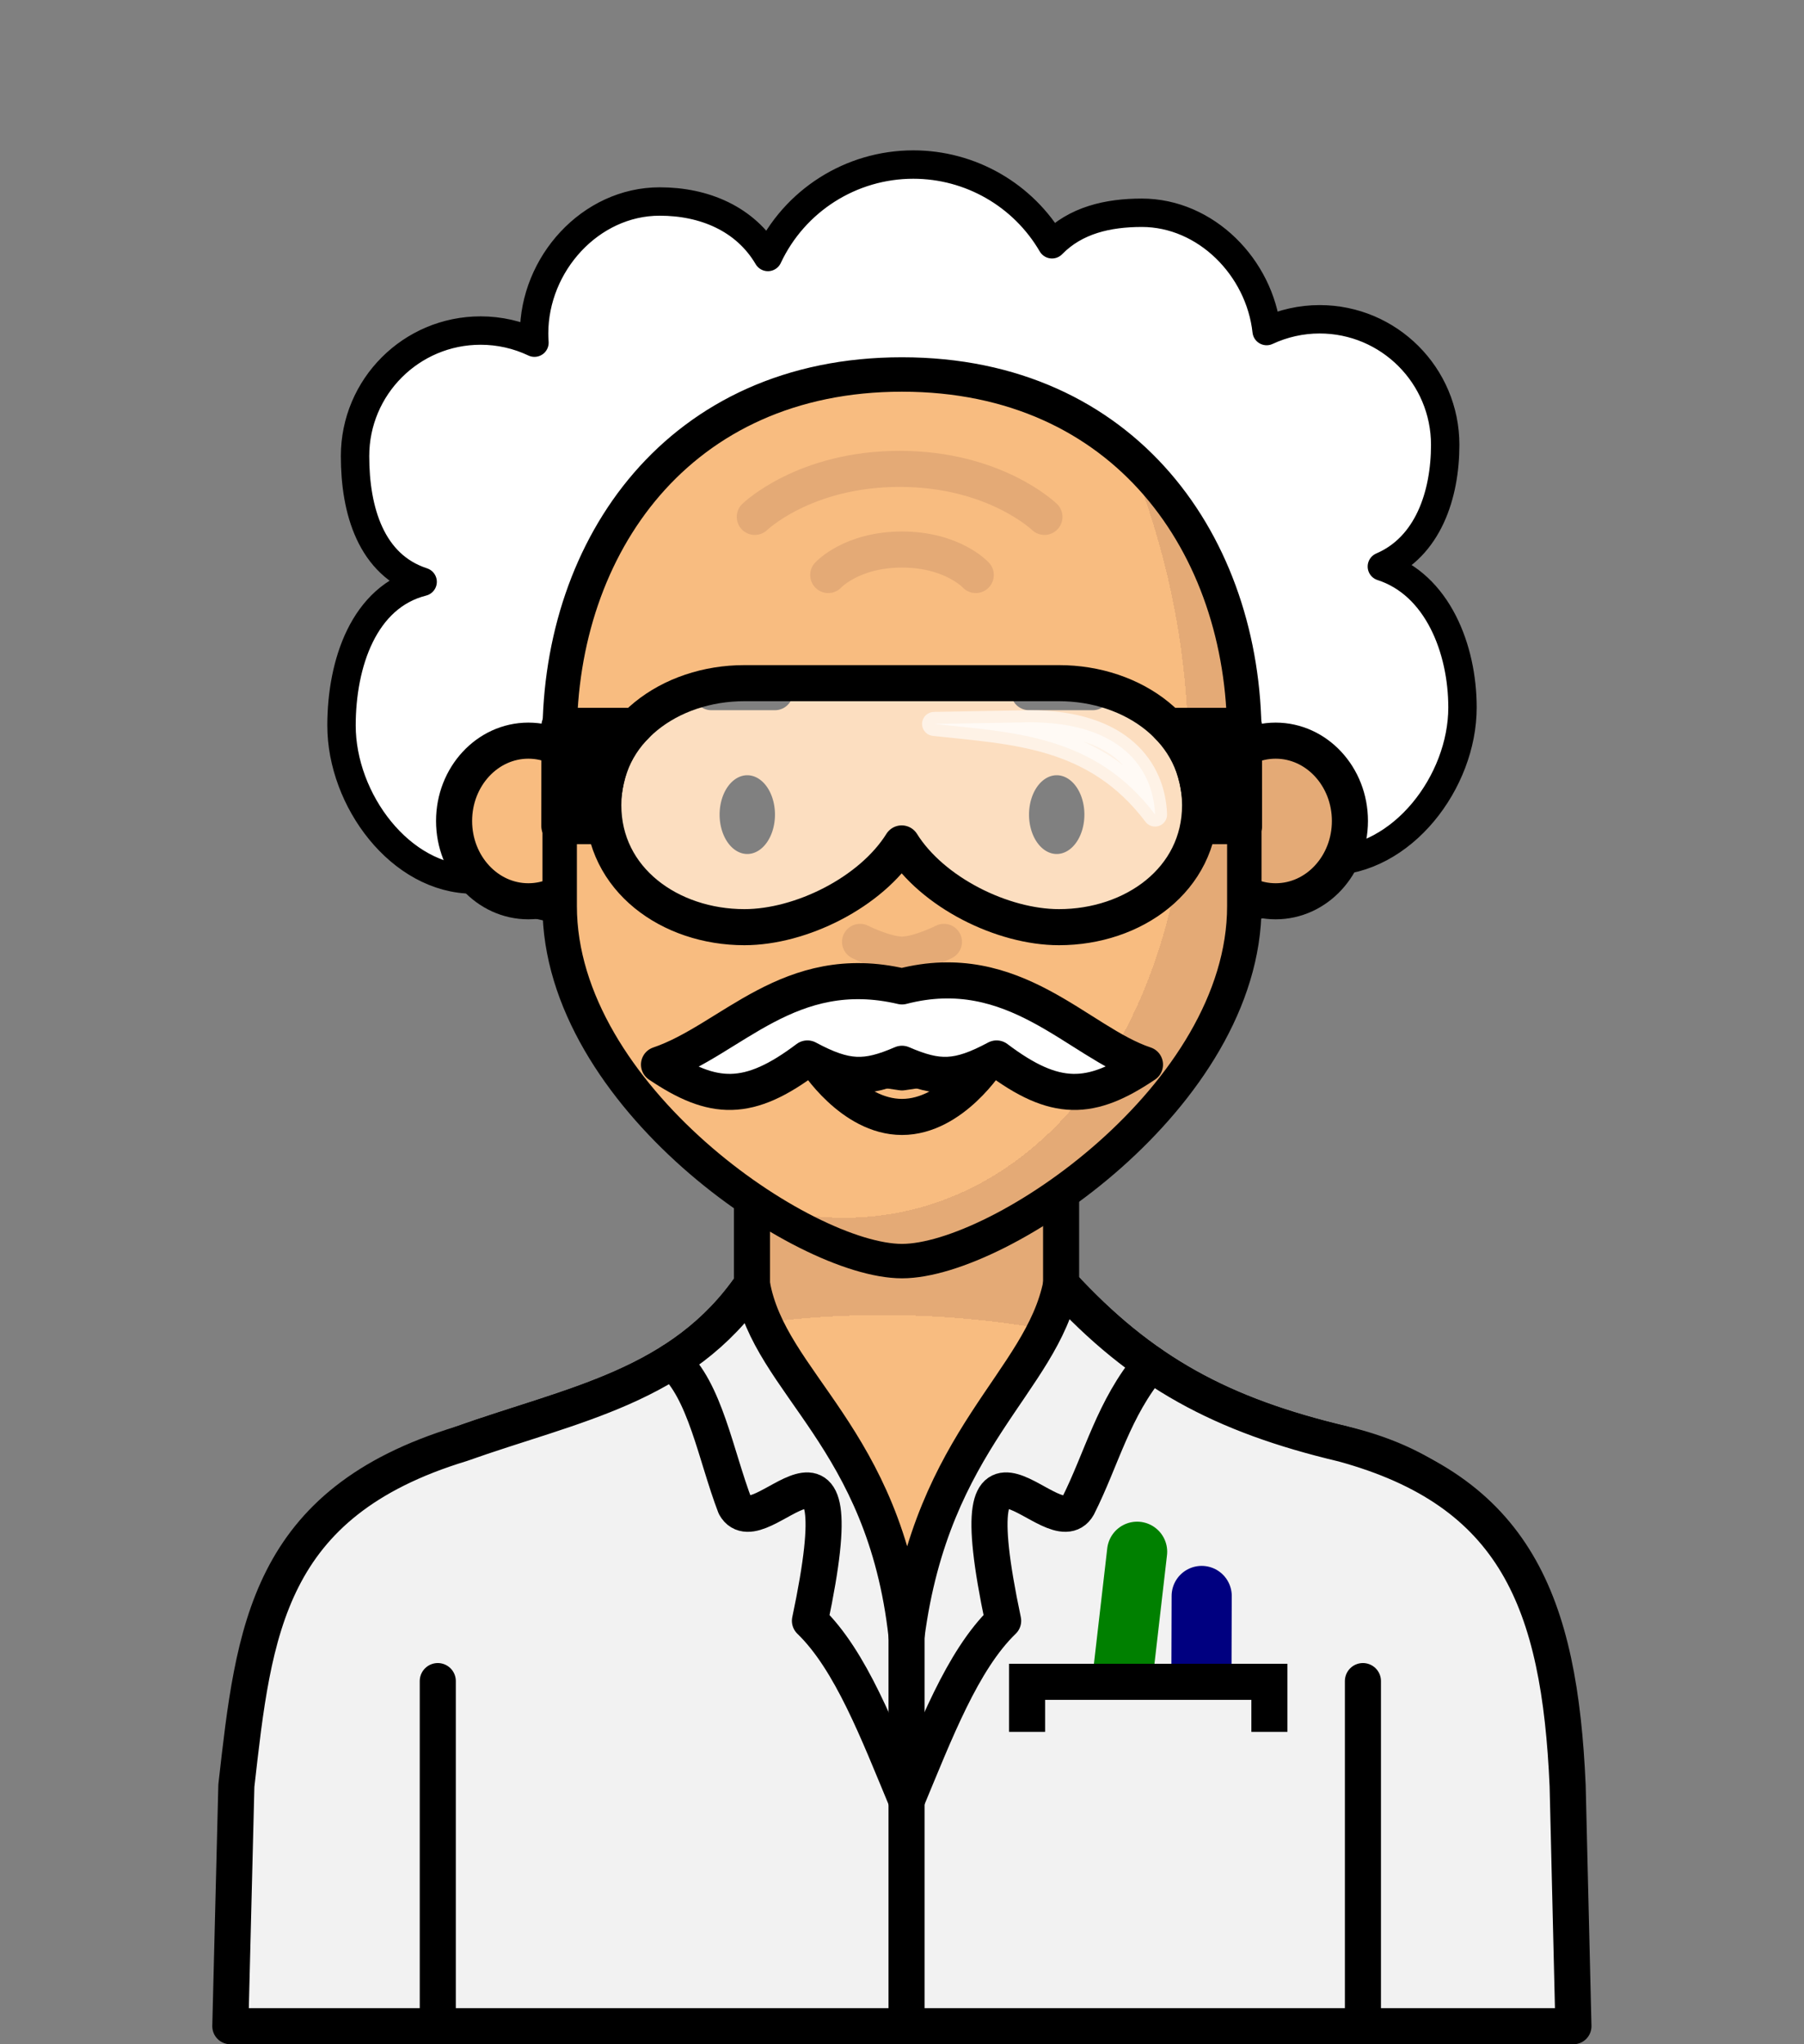 <?xml version="1.0" encoding="UTF-8" standalone="no"?>
<svg
   xmlns:dc="http://purl.org/dc/elements/1.1/"
   xmlns:cc="http://creativecommons.org/ns#"
   xmlns:rdf="http://www.w3.org/1999/02/22-rdf-syntax-ns#"
   xmlns:svg="http://www.w3.org/2000/svg"
   xmlns="http://www.w3.org/2000/svg"
   xmlns:xlink="http://www.w3.org/1999/xlink"
   xmlns:sodipodi="http://sodipodi.sourceforge.net/DTD/sodipodi-0.dtd"
   xmlns:inkscape="http://www.inkscape.org/namespaces/inkscape"
   width="150mm"
   height="170mm"
   viewBox="0 0 150 170"
   version="1.1"
   id="svg3147"
   inkscape:version="1.0 (4035a4fb49, 2020-05-01)"
   sodipodi:docname="scientist.svg">
  <rect x="0" y="0" width="150" height="170" fill="#808080" stroke="none"/>
  <defs
     id="defs3141">
    <pattern
       patternUnits="userSpaceOnUse"
       width="8.713"
       height="7.611"
       patternTransform="translate(-2054.333,1959.279)"
       id="carreau-pt">
      <rect
         style="fill:#800000;fill-opacity:1;stroke:none;stroke-width:1.086;stroke-linecap:round;stroke-linejoin:round;stroke-miterlimit:4;stroke-dasharray:none;stop-color:#000000"
         id="rect119919"
         width="8.713"
         height="7.611"
         x="-2.2737368e-13"
         y="6.2746067e-06" />
      <path
         style="fill:#800000;stroke:#c11a1a;stroke-width:1.81;stroke-linecap:butt;stroke-linejoin:miter;stroke-miterlimit:4;stroke-dasharray:none;stroke-opacity:1"
         d="M 3.075,7.611 V 0"
         id="path119921" />
      <path
         style="fill:#c11a1a;fill-opacity:1;stroke:#c11a1a;stroke-width:1.81;stroke-linecap:butt;stroke-linejoin:miter;stroke-miterlimit:4;stroke-dasharray:none;stroke-opacity:1"
         d="M 1.3287401e-5,4.79 H 8.713"
         id="path119923" />
    </pattern>
    <pattern
       patternUnits="userSpaceOnUse"
       width="85"
       height="85"
       patternTransform="translate(-1862,1832)"
       id="pattern115842">
      <rect
         style="fill:#800000;fill-opacity:1;stroke:none;stroke-width:11.339;stroke-linecap:round;stroke-linejoin:round;stroke-miterlimit:4;stroke-dasharray:none;stop-color:#000000"
         id="rect104700"
         width="85"
         height="85"
         x="3.4178149e-05"
         y="0" />
      <path
         style="fill:#800000;stroke:#c11a1a;stroke-width:18.898;stroke-linecap:butt;stroke-linejoin:miter;stroke-miterlimit:4;stroke-dasharray:none;stroke-opacity:1"
         d="M 30,85 V 1.0187008e-5"
         id="path104779" />
      <path
         style="fill:#c11a1a;fill-opacity:1;stroke:#c11a1a;stroke-width:18.898;stroke-linecap:butt;stroke-linejoin:miter;stroke-miterlimit:4;stroke-dasharray:none;stroke-opacity:1"
         d="M 0,53.5 H 85"
         id="path107256" />
    </pattern>
    <radialGradient
       inkscape:collect="always"
       xlink:href="#linearGradient846080"
       id="radialGradient23876-5-2"
       cx="-391.231"
       cy="602.332"
       fx="-391.231"
       fy="602.332"
       r="195.663"
       gradientTransform="matrix(0.331,0.003,-0.002,0.192,204.523,21.452)"
       gradientUnits="userSpaceOnUse" />
    <linearGradient
       id="linearGradient846080"
       inkscape:collect="always">
      <stop
         id="stop846072"
         offset="0"
         style="stop-color:#f8bc80;stop-opacity:1" />
      <stop
         style="stop-color:#f8bc80;stop-opacity:1"
         offset="0.707"
         id="stop846074" />
      <stop
         style="stop-color:#e4aa76;stop-opacity:1"
         offset="0.707"
         id="stop846076" />
      <stop
         id="stop846078"
         offset="1"
         style="stop-color:#e4aa76;stop-opacity:1" />
    </linearGradient>
    <radialGradient
       inkscape:collect="always"
       xlink:href="#linearGradient846080"
       id="radialGradient1872-4-6"
       cx="-213.612"
       cy="144.489"
       fx="-213.612"
       fy="144.489"
       r="29.964"
       gradientTransform="matrix(1.545,-0.27,0.454,2.159,329.116,-314.445)"
       gradientUnits="userSpaceOnUse" />
  </defs>
  <sodipodi:namedview
     inkscape:snap-smooth-nodes="true"
     inkscape:object-paths="true"
     id="base"
     pagecolor="#ffffff"
     bordercolor="#666666"
     borderopacity="1.0"
     inkscape:pageopacity="0.0"
     inkscape:pageshadow="2"
     inkscape:zoom="0.98994949"
     inkscape:cx="45.289578"
     inkscape:cy="324.82789"
     inkscape:document-units="mm"
     inkscape:current-layer="layer1"
     inkscape:document-rotation="0"
     showgrid="false"
     inkscape:window-width="1920"
     inkscape:window-height="1017"
     inkscape:window-x="-8"
     inkscape:window-y="-8"
     inkscape:window-maximized="1" />
  <g
     inkscape:label="Calque 1"
     inkscape:groupmode="layer"
     id="layer1">
    <path
       sodipodi:nodetypes="cccccccccccscccccccc"
       d="m 75.937,13.684 c -5.179,0.002 -9.889,2.998 -12.086,7.688 -1.877,-3.187 -5.299,-4.615 -8.998,-4.615 -5.768,8e-5 -10.443,5.205 -10.443,10.972 2e-4,0.256 0.01,0.513 0.029,0.768 -1.398,-0.663 -2.927,-1.008 -4.475,-1.008 -5.768,8e-5 -10.443,4.676 -10.443,10.443 0,4.519 1.323,9.053 5.62,10.453 -4.892,1.237 -6.743,6.788 -6.745,11.947 0,6.198 4.908,12.81 10.962,12.81 6.664,5.414 64.066,8.79 71.042,-1.517 6.188,9e-5 11.204,-6.604 11.204,-12.792 -1.4e-4,-4.862 -2.077,-10.227 -6.704,-11.72 3.835,-1.646 5.263,-5.945 5.266,-10.118 -8e-5,-5.768 -4.676,-10.443 -10.443,-10.443 -1.522,0.001 -3.025,0.335 -4.404,0.979 -0.579,-5.297 -5.053,-9.837 -10.381,-9.837 -2.811,0.002 -5.502,0.609 -7.466,2.621 C 85.081,16.209 80.688,13.684 75.937,13.684 Z"
       style="mix-blend-mode:normal;fill:#ffffff;fill-opacity:1;stroke:#000000;stroke-width:2.361;stroke-linecap:round;stroke-linejoin:round;stroke-miterlimit:4;stroke-dasharray:none;stroke-opacity:1;stop-color:#000000"
       id="path778702-5" />
    <path
       sodipodi:nodetypes="cccccccsccc"
       d="m 62.527,92.486 v 14.325 c -5.824,8.507 -14.888,9.956 -24.19,13.267 -13.88,4.94 -13.392,12.097 -13.392,12.097 v 16.325 h 100.111 v -16.325 c 0,0 -0.371,-9.014 -13.392,-12.097 -10.082,-2.387 -16.719,-5.952 -23.435,-13.267 V 92.486 Z"
       style="mix-blend-mode:normal;fill:url(#radialGradient23876-5-2);fill-opacity:1;stroke:#000000;stroke-width:3;stroke-linecap:round;stroke-linejoin:round;stroke-miterlimit:4;stroke-dasharray:none;stroke-opacity:1;stop-color:#000000"
       id="rect8920-8-35" />
    <ellipse
       style="color:#000000;overflow:visible;mix-blend-mode:normal;fill:#f8bc80;fill-opacity:1;stroke:#000000;stroke-width:3;stroke-linecap:round;stroke-miterlimit:4;stroke-dasharray:none;stroke-opacity:1;stop-color:#000000"
       id="path861-2-70-5"
       cx="43.932"
       cy="68.272"
       rx="6.176"
       ry="6.679" />
    <ellipse
       ry="6.679"
       rx="6.176"
       cy="68.272"
       cx="106.068"
       id="path861-0-6-5-7"
       style="color:#000000;overflow:visible;mix-blend-mode:normal;fill:#e4aa76;fill-opacity:1;stroke:#000000;stroke-width:3;stroke-linecap:round;stroke-miterlimit:4;stroke-dasharray:none;stroke-opacity:1;stop-color:#000000" />
    <path
       sodipodi:nodetypes="zsszssz"
       d="m 75,31.142 c 18.594,0 28.464,14.283 28.464,30.052 V 75.351 c 0,15.769 -20.286,29.523 -28.464,29.523 -8.178,0 -28.464,-13.753 -28.464,-29.523 V 61.194 c 0,-15.769 9.87,-30.052 28.464,-30.052 z"
       style="mix-blend-mode:normal;fill:url(#radialGradient1872-4-6);fill-opacity:1;stroke:#000000;stroke-width:2.863;stroke-linecap:round;stroke-linejoin:round;stop-color:#000000"
       id="rect1621-9-3" />
    <path
       sodipodi:nodetypes="czc"
       id="path2252-4-5-5"
       d="m 71.513,78.327 c 0,0 2.102,1.058 3.487,1.058 1.384,0 3.487,-1.058 3.487,-1.058"
       style="mix-blend-mode:normal;fill:#000000;fill-opacity:0;stroke:#e4aa76;stroke-width:3;stroke-linecap:round;stroke-linejoin:miter;stroke-miterlimit:4;stroke-dasharray:none;stroke-opacity:1" />
    <g
       transform="translate(284.736,-73.405)"
       id="g2407-6-0"
       style="mix-blend-mode:normal">
      <path
         style="color:#000000;overflow:visible;fill:#000000;fill-opacity:1;stroke:none;stroke-width:3;stroke-linecap:round;stroke-linejoin:round;stroke-miterlimit:4;stroke-dasharray:none;stroke-opacity:1;stop-color:#000000"
         id="path984-6-3-6"
         sodipodi:type="arc"
         sodipodi:cx="-222.59987"
         sodipodi:cy="141.14864"
         sodipodi:rx="2.3012009"
         sodipodi:ry="3.2740517"
         sodipodi:start="0"
         sodipodi:end="6.2442187"
         sodipodi:open="true"
         sodipodi:arc-type="arc"
         d="m -220.299,141.149 a 2.301,3.274 0 0 1 -2.279,3.274 2.301,3.274 0 0 1 -2.323,-3.21 2.301,3.274 0 0 1 2.234,-3.336 2.301,3.274 0 0 1 2.367,3.145" />
      <path
         sodipodi:arc-type="arc"
         sodipodi:open="true"
         sodipodi:end="6.2442187"
         sodipodi:start="0"
         sodipodi:ry="3.2740517"
         sodipodi:rx="2.3012009"
         sodipodi:cy="141.14864"
         sodipodi:cx="-196.87254"
         sodipodi:type="arc"
         id="path984-3-2-8-05"
         style="color:#000000;overflow:visible;fill:#000000;fill-opacity:1;stroke:none;stroke-width:3;stroke-linecap:round;stroke-linejoin:round;stroke-miterlimit:4;stroke-dasharray:none;stroke-opacity:1;stop-color:#000000"
         d="m -194.571,141.149 a 2.301,3.274 0 0 1 -2.279,3.274 2.301,3.274 0 0 1 -2.323,-3.21 2.301,3.274 0 0 1 2.234,-3.336 2.301,3.274 0 0 1 2.367,3.145" />
    </g>
    <g
       transform="translate(271.438,-57.511)"
       id="g66903-6-7"
       style="mix-blend-mode:normal">
      <path
         id="path66722-4-9"
         d="m -185.872,115.072 h 5.292"
         style="fill:none;stroke:#000000;stroke-width:3;stroke-linecap:round;stroke-linejoin:round;stroke-miterlimit:4;stroke-dasharray:none;stroke-opacity:1" />
      <path
         id="path66722-1-5-79"
         d="m -212.295,115.072 h 5.292"
         style="fill:none;stroke:#000000;stroke-width:3;stroke-linecap:round;stroke-linejoin:round;stroke-miterlimit:4;stroke-dasharray:none;stroke-opacity:1" />
    </g>
    <path
       sodipodi:nodetypes="zcccz"
       id="path2252-47-29"
       d="m 75,92.885 c -4.201,0 -7.191,-4.763 -7.191,-4.763 L 75,89.181 82.191,88.122 c 0,0 -2.99,4.763 -7.191,4.763 z"
       style="mix-blend-mode:normal;fill:#000000;fill-opacity:0;stroke:#000000;stroke-width:3;stroke-linecap:round;stroke-linejoin:round;stroke-miterlimit:4;stroke-dasharray:none;stroke-opacity:1" />
    <path
       sodipodi:nodetypes="czc"
       id="path2252-47-2-3-8"
       d="m 68.867,47.818 c 0,0 1.932,-2.117 6.133,-2.117 4.201,0 6.133,2.117 6.133,2.117"
       style="mix-blend-mode:normal;fill:none;fill-opacity:1;stroke:#e4aa76;stroke-width:3;stroke-linecap:round;stroke-linejoin:miter;stroke-miterlimit:4;stroke-dasharray:none;stroke-opacity:1" />
    <path
       sodipodi:nodetypes="czc"
       id="path2252-47-2-3-5-3"
       d="m 62.76,42.986 c 0,0 4.114,-3.994 12.041,-3.994 7.926,0 12.041,3.994 12.041,3.994"
       style="mix-blend-mode:normal;fill:none;fill-opacity:1;stroke:#e4aa76;stroke-width:3;stroke-linecap:round;stroke-linejoin:miter;stroke-miterlimit:4;stroke-dasharray:none;stroke-opacity:1" />
    <path
       id="rect8920-5-2-9-2"
       style="mix-blend-mode:normal;fill:#f2f2f2;fill-opacity:1;stroke:#000000;stroke-width:3;stroke-linecap:round;stroke-linejoin:round;stroke-miterlimit:4;stroke-dasharray:none;stroke-opacity:1;stop-color:#000000"
       d="m 62.527,106.811 c -5.824,8.507 -14.888,9.956 -24.19,13.267 -16.144,4.919 -17.224,15.504 -18.684,28.422 l -0.502,20 h 111.677 l -0.481,-20 c -0.668,-15.259 -4.322,-24.494 -18.683,-28.422 -10.082,-2.387 -16.719,-5.952 -23.435,-13.267 -1.622,8.147 -10.705,12.77 -12.851,29.21 -1.833,-16.541 -11.388,-20.962 -12.851,-29.21 z"
       sodipodi:nodetypes="cccccccccc" />
    <path
       sodipodi:nodetypes="cc"
       style="mix-blend-mode:normal;fill:#dcd8dc;fill-opacity:1;stroke:#000000;stroke-width:3;stroke-linecap:butt;stroke-linejoin:miter;stroke-miterlimit:4;stroke-dasharray:none;stroke-opacity:1"
       d="m 75.378,133.014 v 35.486"
       id="path71731-9-8-4" />
    <path
       sodipodi:nodetypes="cccc"
       style="mix-blend-mode:normal;fill:none;fill-opacity:1;stroke:#000000;stroke-width:3;stroke-linecap:round;stroke-linejoin:round;stroke-miterlimit:4;stroke-dasharray:none;stroke-opacity:1"
       d="m 95.688,113.423 c -3.122,3.72 -4.066,7.876 -6.055,11.822 -2.019,3.599 -10.358,-10.015 -6.223,9.542 -3.405,3.29 -5.658,9.267 -8.032,14.962"
       id="path71766-8-1-7-0" />
    <path
       style="mix-blend-mode:normal;fill:none;stroke:#000000;stroke-width:3;stroke-linecap:round;stroke-linejoin:miter;stroke-miterlimit:4;stroke-dasharray:none;stroke-opacity:1"
       d="M 36.401,168.5 V 139.8"
       id="path1019874"
       sodipodi:nodetypes="cc" />
    <path
       style="mix-blend-mode:normal;fill:none;stroke:#000000;stroke-width:3;stroke-linecap:round;stroke-linejoin:miter;stroke-miterlimit:4;stroke-dasharray:none;stroke-opacity:1"
       d="M 113.325,168.5 V 139.8"
       id="path1019874-4"
       sodipodi:nodetypes="cc" />
    <path
       sodipodi:nodetypes="cc"
       id="path710607-0-4"
       d="m 93.302,139.861 1.248,-10.818"
       style="mix-blend-mode:normal;fill:#008000;stroke:#008000;stroke-width:5;stroke-linecap:round;stroke-linejoin:miter;stroke-miterlimit:4;stroke-dasharray:none;stroke-opacity:1" />
    <path
       sodipodi:nodetypes="cc"
       id="path710607-3-2-1"
       d="m 99.896,139.861 0.022,-7.141"
       style="mix-blend-mode:normal;fill:#000080;stroke:#000080;stroke-width:5;stroke-linecap:round;stroke-linejoin:miter;stroke-miterlimit:4;stroke-dasharray:none;stroke-opacity:1" />
    <path
       sodipodi:nodetypes="cccc"
       id="path710374-7-4"
       d="m 85.402,144.022 v -4.161 h 20.147 v 4.161"
       style="mix-blend-mode:normal;fill:#f2f2f2;stroke:#000000;stroke-width:3;stroke-linecap:butt;stroke-linejoin:miter;stroke-miterlimit:4;stroke-dasharray:none;stroke-opacity:1" />
    <g
       transform="translate(583.56,-25.716)"
       id="g746371-8-7"
       style="mix-blend-mode:normal">
      <g
         transform="translate(-211.65,37.474)"
         id="g744705-0-6">
        <path
           sodipodi:nodetypes="csscsscc"
           d="m -310.014,45.054 c -6.188,0 -11.733,3.958 -11.733,10.146 0,6.188 5.545,10.146 11.733,10.146 4.687,0 10.523,-2.879 13.078,-6.964 2.555,4.086 8.392,6.964 13.079,6.964 6.188,0 11.733,-3.958 11.733,-10.146 0,-6.188 -5.545,-10.146 -11.733,-10.146 z"
           style="fill:#ffffff;fill-opacity:0.5;stroke:#000000;stroke-width:3;stroke-linecap:round;stroke-linejoin:round;stop-color:#000000"
           id="path215929-3-8-9" />
        <path
           sodipodi:nodetypes="ccccc"
           d="m -325.393,48.604 6.32,1e-6 c -1.897,1.727 -2.844,4.487 -2.784,8.341 h -3.543 z"
           style="stroke:#000000;stroke-width:3;stroke-linecap:round;stroke-linejoin:round;stop-color:#000000"
           id="rect743527-6-8" />
        <path
           sodipodi:nodetypes="ccccc"
           d="m -268.477,48.604 -6.32,1e-6 c 1.897,1.727 2.844,4.487 2.784,8.341 h 3.543 z"
           style="stroke:#000000;stroke-width:3;stroke-linecap:round;stroke-linejoin:round;stop-color:#000000"
           id="rect743527-4-2-8" />
      </g>
      <path
         sodipodi:nodetypes="cccc"
         id="path745430-3-1"
         d="m -505.89,85.919 7.939,-0.139 c 7.634,0 10.288,3.9 10.433,7.674 -5.034,-6.66 -11.807,-6.816 -18.372,-7.535 z"
         style="opacity:0.6;fill:#ffffff;stroke:#ffffff;stroke-width:2;stroke-linecap:round;stroke-linejoin:round;stroke-miterlimit:4;stroke-dasharray:none;stroke-opacity:1" />
    </g>
    <path
       sodipodi:nodetypes="ccccccc"
       d="m 54.796,88.532 c 4.508,3.045 7.45,3.179 12.339,-0.511 3.244,1.741 4.865,1.74 7.865,0.443 2.999,1.297 4.62,1.298 7.865,-0.443 4.889,3.69 7.832,3.556 12.339,0.511 C 89.657,86.69 84.352,79.607 75,82.031 65.61,79.832 60.791,86.501 54.796,88.532 Z"
       style="mix-blend-mode:normal;fill:#ffffff;stroke:#000000;stroke-width:3;stroke-linecap:round;stroke-linejoin:round;stroke-miterlimit:4;stroke-dasharray:none;stroke-opacity:1"
       id="path855451-5-9" />
    <path
       id="path71766-8-1-7-0-7"
       d="m 55.892,113.196 c 2.743,2.417 3.616,7.828 5.231,12.05 2.019,3.599 10.358,-10.015 6.223,9.542 3.405,3.29 5.658,9.267 8.032,14.962"
       style="mix-blend-mode:normal;fill:none;fill-opacity:1;stroke:#000000;stroke-width:3;stroke-linecap:round;stroke-linejoin:round;stroke-miterlimit:4;stroke-dasharray:none;stroke-opacity:1"
       sodipodi:nodetypes="cccc" />
  </g>
</svg>
